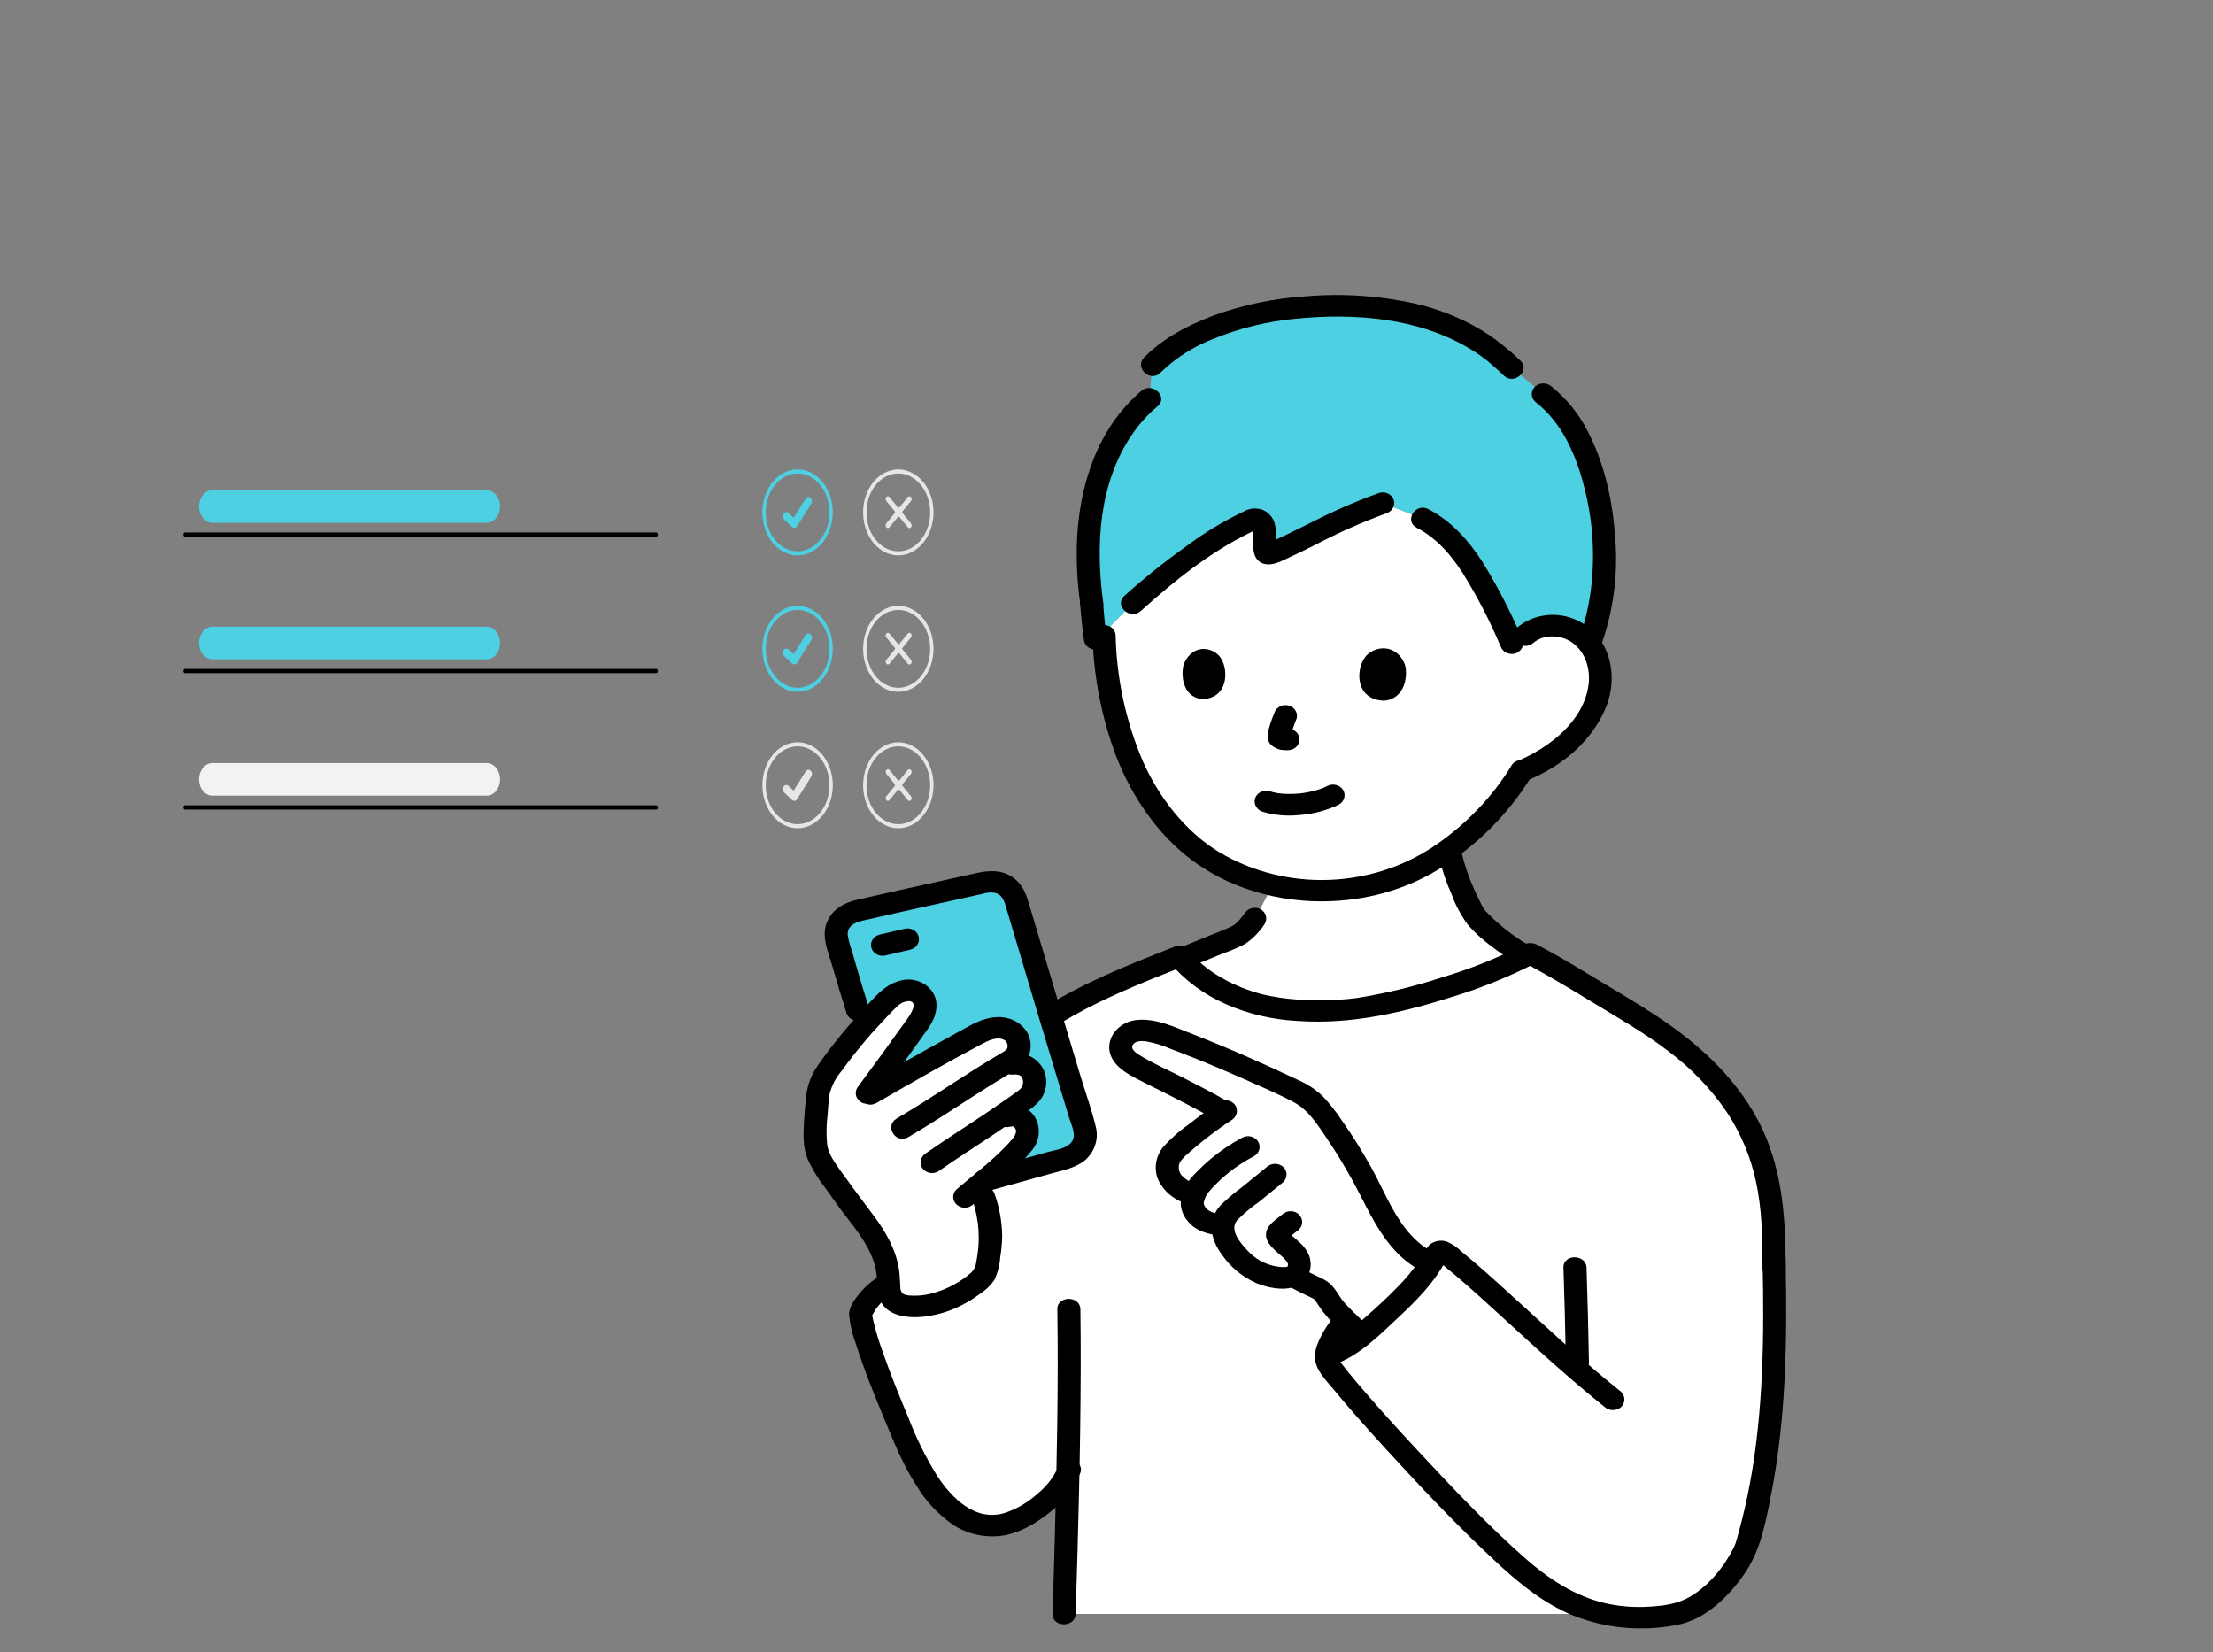 <svg width="280" height="209" viewBox="0 0 280 209" fill="none" xmlns="http://www.w3.org/2000/svg">
<rect x="0" y="0" width="280" height="209" fill="#808080" stroke="none"/>
<g clip-path="url(#clip0_121_14)">
<path d="M190.167 122.284C191.107 121.876 192.025 121.445 192.921 120.992L192.492 120.651C190.507 119.381 187.03 116.748 186.366 115.477C185.13 113.206 184.185 110.807 183.551 108.328L183.35 107.402C180.263 109.731 176.64 111.355 172.765 112.149C168.891 112.942 164.872 112.881 161.027 111.972C160.159 113.658 159.035 115.765 158.755 116.2C158.069 117.162 157.362 118.057 156.296 118.495C153.026 119.849 151.876 120.325 149.438 121.307C149.531 121.416 149.626 121.521 149.725 121.623C152.729 124.657 156.701 126.704 161.049 127.46C165.475 128.143 169.998 128.041 174.383 127.159C179.807 126.035 185.095 124.401 190.167 122.284Z" fill="white"/>
<path d="M148.4 72.094C151.743 69.516 155.519 66.971 158.47 65.727C159.017 65.5 159.694 65.841 159.886 66.619C160.274 68.192 159.489 70.402 160.775 70.001C163.006 69.306 169.758 65.39 174.955 63.648L179.989 65.589C180.78 65.998 181.528 66.476 182.223 67.016C183.316 67.916 184.287 68.939 185.113 70.06C186.741 72.203 188.783 75.719 191.259 81.377L192.972 80.371C194.698 78.795 197.668 78.791 199.638 80.096C200.593 80.79 201.353 81.693 201.851 82.724C202.349 83.755 202.57 84.885 202.495 86.014C202.315 88.28 201.42 90.445 199.923 92.235C198.001 94.6 195.434 96.438 192.49 97.556C190.686 100.54 188.383 103.234 185.668 105.538C182.63 108.303 178.956 110.382 174.927 111.615C170.295 112.963 165.348 113.056 160.662 111.882C158.138 111.267 155.731 110.29 153.526 108.988C150.987 107.402 148.788 105.386 147.043 103.044C144.855 100.261 143.179 97.157 142.085 93.858C141.044 90.869 140.358 87.783 140.037 84.654C139.824 82.933 139.733 81.473 139.694 80.393C139.694 80.393 139.689 80.263 139.68 80.045C141.059 78.635 143.306 76.341 143.306 76.341C144.699 75.071 146.477 73.576 148.4 72.094Z" fill="white"/>
<path d="M224.47 160.457C224.47 151.714 223.806 145.725 219.12 139.095C215.97 134.632 211.394 131.188 206.594 128.279C202.547 125.822 199.802 124.136 197.327 122.678C195.848 121.809 194.887 121.3 193.619 120.633C187.84 123.686 180.914 125.728 174.383 127.157C169.998 128.04 165.475 128.142 161.049 127.458C156.701 126.703 152.729 124.655 149.725 121.621C149.538 121.428 149.365 121.224 149.186 121.003C144.746 122.678 140.407 124.578 136.19 126.696C134.983 127.32 133.811 128.001 132.678 128.737L112.163 162.546C110.674 163.385 109.519 164.656 108.875 166.166C109.099 169.479 113.731 180.259 115.191 183.574C116.237 185.887 117.621 188.054 119.305 190.011C120.864 191.736 123.18 193.065 125.671 193.028C129.119 192.978 133.782 189.397 135.113 186.404C134.992 192.154 134.829 198.178 134.643 204.173H212.163C216.953 203.018 220.542 197.139 221.012 195.557C224.626 183.385 224.804 170.426 224.374 156.04" fill="white"/>
<path d="M177.375 157.085C177.09 156.77 176.823 156.442 176.572 156.108C175.149 154.215 174.175 152.061 173.092 149.972C171.592 147.078 169.871 144.289 167.942 141.625C167.28 140.624 166.464 139.718 165.522 138.937C164.577 138.31 163.567 137.775 162.506 137.34C158.022 135.203 153.039 133.075 148.872 131.509C146.831 130.742 145.201 130.106 143.576 130.446C143.124 130.551 142.713 130.777 142.396 131.097C142.079 131.416 141.868 131.816 141.79 132.245C141.773 132.625 141.858 133.003 142.038 133.343C142.218 133.684 142.486 133.977 142.819 134.196C143.474 134.704 144.19 135.138 144.953 135.489C147.806 136.93 152.076 139.028 154.868 140.682C153.018 141.963 151.235 143.323 149.519 144.761C148.648 145.489 147.817 146.264 147.709 147.352C147.541 149.038 148.524 150.184 151.029 151.257C150.815 152.094 150.721 152.59 151.2 153.331C151.799 154.26 152.798 154.845 154.735 154.975C154.684 155.886 154.955 156.787 155.506 157.54C157.222 160.033 159.325 161.631 162.476 161.649C162.853 161.666 163.227 161.585 163.556 161.415L163.866 161.594C164.709 162.033 165.582 162.493 166.101 162.724C166.532 162.889 166.934 163.117 167.291 163.398C167.606 163.715 167.872 164.071 168.081 164.456C169.164 166.156 170.828 167.481 172.252 168.934C175.926 165.786 179.243 162.731 181.061 159.833C179.635 159.176 178.377 158.239 177.375 157.085Z" fill="white"/>
<path d="M118.62 164.849C117.379 165.234 116.06 165.353 114.762 165.196C114.158 165.148 113.584 164.926 113.121 164.559C112.415 163.907 112.458 162.855 112.42 161.927C112.232 157.225 109.118 154.577 106.383 150.621C105.836 149.618 103.712 147.42 103.217 145.078C103.101 143.34 103.147 141.597 103.356 139.867C103.382 138.925 103.536 137.989 103.814 137.083C104.094 136.497 104.42 135.932 104.791 135.392C107.067 132.156 109.655 129.121 112.521 126.324C113.203 125.677 114.127 125.302 115.098 125.279C115.617 125.309 116.104 125.52 116.464 125.869C116.824 126.219 117.031 126.682 117.044 127.167C116.988 127.915 116.725 128.637 116.28 129.262C113.923 132.522 111.478 135.971 109.289 138.866C113.311 136.513 118.578 133.615 122.867 131.24C124.24 130.481 125.384 129.847 126.957 130.088C127.376 130.159 127.768 130.332 128.092 130.59C128.417 130.847 128.663 131.18 128.807 131.555C129.536 133.912 127.097 134.327 126.936 134.786C129.139 134.242 130.367 134.753 130.827 136.215C130.961 136.707 130.943 137.224 130.774 137.706C130.606 138.188 130.293 138.616 129.874 138.938L126.557 141.385L127.323 141.234C128.454 141.012 129.182 141.131 129.733 142.096C129.95 142.522 130.031 142.998 129.968 143.466C129.905 143.934 129.699 144.375 129.376 144.738C128.012 146.466 125.874 148.249 123.874 149.908C125.546 154.047 125.648 156.384 124.876 160.242C124.818 160.704 124.641 161.147 124.36 161.532C122.773 163.068 120.8 164.208 118.62 164.849Z" fill="white"/>
<path d="M202.622 65.296C201.789 59.242 199.56 53.138 195.266 49.855L191.321 46.568C189.923 45.261 184.882 39.897 173.548 38.917C160.113 37.755 150.091 41.752 145.793 46.186L145.446 50.416C139.654 55.293 136.427 64.135 138.126 76.336C138.18 77.112 138.248 77.877 138.324 78.627C138.412 79.476 138.516 80.306 138.632 81.111C138.733 81.006 143.308 76.334 143.308 76.334C147.122 72.876 153.825 67.686 158.472 65.727C159.019 65.5 159.696 65.841 159.888 66.619C160.276 68.192 159.491 70.402 160.777 70.001C163.008 69.306 169.76 65.39 174.957 63.648L179.991 65.589C180.782 65.998 181.53 66.476 182.225 67.016C183.318 67.916 184.288 68.939 185.115 70.06C186.743 72.203 188.785 75.719 191.261 81.377L192.974 80.371C194.7 78.795 197.67 78.791 199.639 80.096C200.198 80.469 200.687 80.927 201.086 81.449C202.268 78.749 203.008 73.547 203.015 71.172C203.02 69.208 202.889 67.245 202.622 65.296Z" fill="#4DD0E1"/>
<path d="M137.937 145.145C136.71 141.212 130.861 121.717 128.502 113.727C128.281 112.977 127.758 112.337 127.042 111.94C126.327 111.544 125.475 111.422 124.665 111.601C120.032 112.617 113.063 114.161 108.252 115.269C107.838 115.364 107.449 115.535 107.106 115.772C106.764 116.009 106.475 116.306 106.257 116.648C106.038 116.99 105.895 117.369 105.834 117.763C105.774 118.157 105.798 118.558 105.904 118.944C106.665 121.688 107.574 124.822 108.518 127.775L109.126 129.905C110.147 128.75 111.244 127.593 112.524 126.325C113.206 125.678 114.13 125.304 115.101 125.281C115.62 125.311 116.107 125.521 116.467 125.871C116.827 126.22 117.034 126.683 117.047 127.169C116.991 127.917 116.728 128.639 116.283 129.264C114.53 131.688 112.729 134.216 111.021 136.545L111.346 137.681C115.004 135.584 119.277 133.231 122.871 131.241C124.243 130.481 125.387 129.847 126.961 130.089C127.38 130.16 127.771 130.333 128.096 130.59C128.421 130.848 128.667 131.18 128.81 131.555C129.54 133.913 127.1 134.328 126.94 134.786C129.142 134.242 130.371 134.754 130.83 136.216C130.965 136.707 130.947 137.224 130.778 137.707C130.609 138.189 130.297 138.616 129.878 138.939L126.561 141.386L127.326 141.235C128.457 141.013 129.186 141.131 129.736 142.097C129.953 142.523 130.035 142.998 129.972 143.466C129.909 143.935 129.703 144.376 129.379 144.738C127.913 146.439 126.273 148.002 124.482 149.404C127.473 148.609 134.999 146.662 137.407 146.038C137.505 146.013 137.597 145.969 137.677 145.91C137.757 145.852 137.823 145.778 137.872 145.695C137.922 145.612 137.953 145.521 137.964 145.426C137.975 145.332 137.966 145.236 137.937 145.145Z" fill="#4DD0E1"/>
<path d="M194.003 81.336C195.345 80.171 197.566 80.3 198.963 81.317C200.639 82.536 201.244 84.709 200.994 86.611C200.386 91.213 196.059 94.626 191.786 96.366C191.454 96.55 191.213 96.85 191.115 97.199C191.017 97.548 191.07 97.919 191.263 98.232C191.465 98.538 191.785 98.759 192.156 98.85C192.528 98.941 192.923 98.895 193.259 98.721C197.693 96.915 201.475 93.71 203.213 89.425C204.86 85.365 203.667 80.007 199 78.252C197.826 77.805 196.541 77.676 195.292 77.88C194.043 78.085 192.882 78.614 191.94 79.407C190.562 80.605 192.628 82.532 194.003 81.336Z" fill="black"/>
<path d="M138.235 80.386C138.367 85.646 139.393 90.853 141.275 95.812C143.23 100.755 146.45 105.606 150.924 108.9C159.663 115.334 172.52 115.697 181.82 110.098C186.753 107.081 190.848 103.011 193.766 98.224C194.7 96.698 192.179 95.322 191.246 96.847C188.88 100.72 185.686 104.095 181.862 106.762C177.619 109.739 172.455 111.344 167.15 111.334C162.602 111.321 158.151 110.108 154.307 107.835C149.894 105.17 146.576 100.768 144.586 96.279C142.439 91.215 141.277 85.832 141.155 80.386C141.088 78.636 138.169 78.628 138.237 80.386H138.235Z" fill="black"/>
<path d="M202.759 81.138C204.169 76.961 204.718 72.572 204.377 68.204C204.064 63.538 203.091 58.811 200.893 54.583C199.809 52.403 198.242 50.463 196.296 48.89C196.017 48.644 195.648 48.506 195.264 48.506C194.88 48.506 194.511 48.644 194.233 48.89C193.962 49.148 193.81 49.494 193.81 49.855C193.81 50.215 193.962 50.562 194.233 50.819C197.581 53.416 199.307 57.342 200.33 61.199C201.419 65.177 201.786 69.298 201.417 73.39C201.21 75.775 200.716 78.131 199.945 80.413C199.351 82.082 202.168 82.799 202.759 81.138Z" fill="black"/>
<path d="M136.665 76.336C136.771 77.83 136.925 79.32 137.128 80.807C137.141 81.166 137.292 81.509 137.553 81.772C137.827 82.028 138.198 82.172 138.585 82.172C138.972 82.172 139.343 82.028 139.617 81.772C139.755 81.648 139.864 81.497 139.937 81.331C140.01 81.165 140.046 80.986 140.042 80.807C139.836 79.322 139.682 77.831 139.579 76.336C139.571 75.976 139.419 75.631 139.154 75.37C138.95 75.179 138.69 75.048 138.406 74.996C138.123 74.943 137.829 74.97 137.562 75.073C137.295 75.177 137.067 75.352 136.906 75.577C136.746 75.802 136.661 76.066 136.662 76.336H136.665Z" fill="black"/>
<path d="M144.413 49.452C138.728 54.281 136.527 61.627 136.257 68.598C136.172 71.2 136.314 73.804 136.683 76.385C136.695 76.743 136.852 77.084 137.123 77.337C137.394 77.59 137.759 77.737 138.142 77.748C138.528 77.746 138.898 77.602 139.171 77.347C139.444 77.091 139.598 76.746 139.601 76.385C138.618 69.198 138.948 61.255 143.234 54.966C144.136 53.639 145.227 52.433 146.476 51.381C147.868 50.197 145.8 48.273 144.412 49.452L144.413 49.452Z" fill="black"/>
<path d="M192.351 45.604C191.097 44.393 189.734 43.285 188.278 42.292C185.526 40.506 182.45 39.203 179.2 38.445C174.665 37.419 169.98 37.092 165.332 37.476C161.259 37.723 157.253 38.557 153.454 39.95C150.25 41.168 147.119 42.814 144.761 45.222C143.495 46.514 145.551 48.448 146.824 47.15C148.711 45.309 150.985 43.853 153.504 42.873C156.824 41.514 160.352 40.653 163.96 40.321C171.437 39.568 179.572 40.231 186.012 44.145C186.975 44.711 187.878 45.361 188.708 46.087C189.255 46.55 189.766 47.044 190.289 47.532C191.616 48.777 193.679 46.85 192.352 45.604H192.351Z" fill="black"/>
<path d="M144.338 77.299C148.45 73.581 153.031 69.898 158.119 67.402C158.379 67.296 158.632 67.177 158.879 67.046C159.167 66.866 159.011 67.058 158.854 67.003C158.849 67.003 158.368 67.019 158.477 66.927C158.485 67.1 158.506 67.273 158.538 67.444C158.556 67.784 158.547 68.125 158.538 68.466C158.516 69.651 158.646 71.181 160.223 71.384C161.206 71.511 162.229 70.93 163.087 70.538C164.211 70.026 165.312 69.469 166.417 68.924C169.291 67.414 172.272 66.091 175.34 64.965C175.708 64.861 176.019 64.629 176.208 64.317C176.398 64.005 176.452 63.636 176.359 63.288C176.253 62.941 176.006 62.647 175.67 62.469C175.335 62.291 174.937 62.243 174.564 62.336C171.663 63.376 168.84 64.598 166.115 65.993C164.91 66.583 163.713 67.186 162.502 67.766C162.035 67.99 161.566 68.212 161.09 68.418L160.846 68.521C160.846 68.521 160.467 68.67 160.688 68.587C160.897 68.508 160.572 68.622 160.563 68.63C160.301 68.84 160.554 68.55 160.519 68.687L161.393 69.156C161.46 69.313 161.479 69.339 161.45 69.234L161.437 69.177C161.464 69.325 161.469 69.309 161.452 69.129C161.452 68.845 161.452 68.568 161.459 68.287C161.498 67.607 161.441 66.925 161.29 66.259C161.195 65.882 161.012 65.53 160.754 65.228C160.496 64.926 160.169 64.681 159.797 64.513C159.411 64.364 158.992 64.302 158.576 64.334C158.16 64.365 157.758 64.489 157.403 64.694C154.784 65.935 152.311 67.431 150.027 69.156C147.317 71.088 144.728 73.164 142.271 75.373C140.919 76.594 142.983 78.522 144.334 77.301L144.338 77.299Z" fill="black"/>
<path d="M179.253 66.766C181.813 68.109 183.596 70.203 185.089 72.526C186.923 75.481 188.515 78.561 189.852 81.74C189.965 82.082 190.214 82.371 190.547 82.548C190.881 82.725 191.274 82.776 191.647 82.692C192.018 82.594 192.334 82.363 192.524 82.049C192.715 81.735 192.766 81.363 192.665 81.015C191.232 77.563 189.513 74.221 187.524 71.019C185.793 68.353 183.668 65.953 180.725 64.41C179.084 63.551 177.612 65.906 179.252 66.765L179.253 66.766Z" fill="black"/>
<path d="M182.144 108.686C182.505 110.209 183.014 111.697 183.664 113.133C184.151 114.501 184.843 115.797 185.72 116.984C187.348 118.89 189.624 120.449 191.758 121.824C192.093 122.003 192.49 122.052 192.863 121.961C193.237 121.869 193.557 121.645 193.754 121.335C193.942 121.021 193.992 120.651 193.895 120.304C193.797 119.956 193.559 119.657 193.231 119.47C191.234 118.272 189.427 116.819 187.863 115.152C187.718 114.981 188.026 115.397 187.835 115.11C187.789 115.04 187.739 114.973 187.695 114.903C187.527 114.63 187.391 114.335 187.248 114.051C186.928 113.412 186.626 112.766 186.348 112.11C185.758 110.769 185.293 109.382 184.96 107.966C184.857 107.617 184.61 107.321 184.273 107.143C183.937 106.964 183.538 106.918 183.165 107.014C182.792 107.11 182.475 107.341 182.284 107.655C182.093 107.97 182.043 108.342 182.146 108.691L182.144 108.686Z" fill="black"/>
<path d="M150.222 122.461C151.735 121.852 153.245 121.236 154.751 120.613C155.736 120.279 156.687 119.865 157.595 119.377C158.568 118.703 159.39 117.856 160.015 116.886C160.208 116.573 160.261 116.202 160.163 115.853C160.065 115.503 159.824 115.204 159.491 115.02C159.155 114.846 158.76 114.799 158.389 114.891C158.017 114.982 157.697 115.203 157.496 115.509C157.269 115.849 157.015 116.172 156.735 116.475C156.573 116.642 156.402 116.801 156.223 116.951C156.04 117.104 156.243 116.951 156.123 117.021C156.023 117.081 155.923 117.142 155.819 117.195C154.935 117.643 153.961 117.976 153.04 118.356C151.613 118.945 150.183 119.528 148.75 120.106C148.416 120.289 148.174 120.588 148.076 120.938C147.978 121.287 148.032 121.659 148.226 121.971C148.43 122.275 148.75 122.495 149.121 122.586C149.492 122.677 149.886 122.632 150.223 122.46L150.222 122.461Z" fill="black"/>
<path d="M133.779 165.635C133.927 175.417 133.709 185.202 133.449 194.98C133.368 198.045 133.28 201.109 133.184 204.174C133.129 205.93 136.047 205.928 136.102 204.174C136.423 193.797 136.71 183.416 136.737 173.034C136.744 170.567 136.731 168.101 136.697 165.635C136.67 163.882 133.752 163.874 133.779 165.635Z" fill="black"/>
<path d="M169.053 166.318C168.29 167.116 167.658 168.014 167.174 168.984C166.598 170.102 166.136 171.265 166.498 172.516C166.846 173.714 167.899 174.764 168.698 175.731C170.716 178.177 172.831 180.552 174.977 182.902C179.665 188.041 184.465 193.136 189.606 197.885C192.391 200.457 195.422 202.898 199.043 204.376C203.143 206.006 207.678 206.431 212.043 205.594C215.771 204.934 218.687 202 220.675 199.157C222.754 196.183 223.386 192.654 224.065 189.21C225.962 179.583 226.137 169.75 225.935 159.99C225.908 158.674 225.874 157.358 225.834 156.041C225.782 154.289 222.864 154.282 222.916 156.041C223.194 165.428 223.3 174.888 221.978 184.216C221.667 186.404 221.265 188.579 220.772 190.741C220.529 191.803 220.263 192.861 219.973 193.913C219.852 194.361 219.734 194.815 219.587 195.257C219.548 195.375 219.322 195.877 219.48 195.552C218.271 198.039 216.343 200.516 213.847 201.99C212.311 202.899 210.591 203.137 208.793 203.25C206.886 203.387 204.967 203.244 203.107 202.825C199.231 201.916 195.934 199.732 193.056 197.207C188.259 192.996 183.88 188.335 179.56 183.703C177.333 181.317 175.135 178.904 173 176.444C172.543 175.918 172.09 175.389 171.641 174.858C171.177 174.308 171.094 174.213 170.664 173.679C170.357 173.298 170.053 172.915 169.757 172.527C169.51 172.261 169.361 171.928 169.33 171.577C169.299 171.226 169.389 170.875 169.586 170.575C169.962 169.728 170.478 168.942 171.116 168.246C172.384 166.955 170.326 165.021 169.053 166.318H169.053Z" fill="black"/>
<path d="M133.668 129.759C138.702 126.599 144.359 124.376 149.925 122.177L147.93 121.688C149.846 123.978 152.313 125.813 155.13 127.046C157.987 128.294 161.077 129.012 164.227 129.162C171.03 129.638 177.629 128.061 184.023 126.027C187.599 124.919 191.058 123.508 194.358 121.81H192.885C195.803 123.344 198.603 125.045 201.408 126.749C204.652 128.72 207.985 130.609 210.985 132.902C213.949 135.099 216.495 137.748 218.515 140.737C220.254 143.387 221.484 146.301 222.15 149.347C222.951 152.993 223.013 156.749 223.016 160.458C223.016 162.212 225.934 162.215 225.934 160.458C225.929 154.493 225.599 148.483 223.028 142.938C220.232 136.901 215.26 132.251 209.572 128.513C206.757 126.663 203.824 124.96 200.934 123.214C199.751 122.5 198.568 121.784 197.368 121.095C196.707 120.716 196.038 120.346 195.362 119.986C195.03 119.809 194.701 119.611 194.358 119.455C194.066 119.33 193.743 119.28 193.423 119.312C193.104 119.343 192.799 119.455 192.541 119.634C189.327 121.262 185.955 122.603 182.471 123.64C178.964 124.794 175.358 125.668 171.692 126.254C169.592 126.526 167.469 126.609 165.352 126.5C163.39 126.459 161.44 126.206 159.541 125.745C156.184 124.845 152.583 122.965 150.451 120.314C150.245 120.014 149.925 119.797 149.555 119.706C149.186 119.616 148.793 119.658 148.455 119.825C142.889 122.023 137.232 124.246 132.198 127.407C130.647 128.38 132.106 130.744 133.671 129.762L133.668 129.759Z" fill="black"/>
<path d="M197.817 160.374C197.952 164.379 198.054 168.384 198.121 172.39C198.151 174.143 201.069 174.151 201.039 172.39C200.971 168.384 200.87 164.379 200.735 160.374C200.674 158.624 197.756 158.616 197.817 160.374Z" fill="black"/>
<path d="M111.427 161.37C110.447 161.935 109.579 162.655 108.864 163.498C108.225 164.261 107.391 165.329 107.431 166.334C107.556 167.583 107.843 168.813 108.286 169.997C109.282 173.159 110.535 176.255 111.812 179.326C113.027 182.25 114.192 185.228 115.942 187.916C117.075 189.833 118.624 191.507 120.488 192.833C121.419 193.461 122.474 193.91 123.592 194.154C124.71 194.397 125.869 194.43 127.001 194.25C129.196 193.859 131.216 192.623 132.88 191.279C134.592 189.978 135.905 188.276 136.686 186.347C137.288 184.681 134.471 183.965 133.872 185.622C133.297 186.9 132.415 188.038 131.295 188.948C130.109 190.04 128.683 190.879 127.116 191.405C123.384 192.53 120.437 189.52 118.596 186.746C117.129 184.374 115.898 181.881 114.916 179.299C113.752 176.523 112.623 173.731 111.638 170.895C111.169 169.61 110.778 168.301 110.467 166.975C110.435 166.831 110.406 166.687 110.38 166.543C110.37 166.493 110.363 166.442 110.354 166.392C110.318 166.204 110.427 166.636 110.364 166.469C110.273 166.226 110.456 166.27 110.317 166.457C110.467 166.255 110.56 165.999 110.698 165.785C111.248 164.946 112.002 164.24 112.9 163.725C114.486 162.795 113.021 160.434 111.427 161.371V161.37Z" fill="black"/>
<path d="M163.13 162.773C163.91 163.179 164.685 163.596 165.491 163.958C165.702 164.053 165.906 164.156 166.11 164.265C166.419 164.429 166.008 164.129 166.26 164.364C166.326 164.425 166.389 164.487 166.448 164.553C166.278 164.364 166.53 164.684 166.541 164.7C166.591 164.773 166.637 164.848 166.685 164.922C166.815 165.13 166.945 165.336 167.088 165.537C168.196 167.098 169.677 168.359 171.039 169.716C171.314 169.969 171.685 170.11 172.071 170.11C172.457 170.11 172.827 169.969 173.102 169.716C173.369 169.457 173.518 169.111 173.518 168.752C173.518 168.392 173.369 168.047 173.102 167.788C172.422 167.109 171.704 166.461 171.028 165.782C170.704 165.458 170.397 165.124 170.091 164.786L170.003 164.683C170.071 164.769 170.075 164.774 170.014 164.698C169.943 164.611 169.874 164.522 169.806 164.432C169.656 164.235 169.513 164.034 169.38 163.826C169.118 163.384 168.813 162.966 168.468 162.576C168.077 162.191 167.61 161.881 167.093 161.661C166.248 161.272 165.428 160.847 164.605 160.418C164.271 160.236 163.873 160.185 163.499 160.277C163.124 160.368 162.804 160.595 162.609 160.908C162.414 161.22 162.359 161.592 162.458 161.942C162.556 162.292 162.799 162.591 163.133 162.773H163.13Z" fill="black"/>
<path d="M155.116 139.22C153.344 138.204 151.525 137.262 149.7 136.334C147.965 135.451 146.133 134.659 144.472 133.659C144.012 133.382 142.98 132.818 143.317 132.203C143.617 131.659 144.421 131.672 144.982 131.737C146.05 131.926 147.088 132.239 148.072 132.67C149.082 133.049 150.087 133.437 151.087 133.835C153.203 134.684 155.301 135.572 157.38 136.498C159.486 137.435 161.648 138.348 163.676 139.426C165.572 140.433 166.693 142.276 167.831 143.951C169.076 145.784 170.224 147.671 171.274 149.611C173.549 153.809 175.398 158.683 180.188 160.95C181.859 161.741 183.338 159.389 181.661 158.595C177.232 156.499 175.667 151.622 173.54 147.771C172.368 145.647 171.075 143.583 169.667 141.589C169.008 140.603 168.269 139.665 167.457 138.785C166.595 137.929 165.573 137.23 164.441 136.72C159.918 134.575 155.335 132.547 150.65 130.726C148.459 129.874 146.072 128.726 143.632 129.063C141.191 129.399 139.524 131.876 140.765 134.005C141.404 135.1 142.634 135.851 143.767 136.442C144.807 136.983 145.865 137.497 146.913 138.026C149.18 139.168 151.446 140.317 153.642 141.577C155.247 142.497 156.715 140.14 155.115 139.222L155.116 139.22Z" fill="black"/>
<path d="M154.324 139.366C152.967 140.306 151.634 141.281 150.339 142.296C149.124 143.145 148.026 144.132 147.069 145.233C146.666 145.769 146.399 146.384 146.287 147.031C146.175 147.678 146.221 148.34 146.423 148.967C146.918 150.223 147.893 151.264 149.159 151.889C150.769 152.802 152.237 150.444 150.632 149.535C150.216 149.319 149.841 149.041 149.521 148.712C149.349 148.542 149.527 148.741 149.454 148.63C149.397 148.542 149.342 148.452 149.285 148.363C149.217 148.26 149.228 148.229 149.275 148.357C149.233 148.243 149.204 148.125 149.168 148.008C149.131 147.891 149.149 147.869 149.161 148.005C149.152 147.899 149.147 147.793 149.148 147.686C149.144 147.575 149.15 147.464 149.166 147.353C149.135 147.52 149.211 147.246 149.226 147.198C149.26 147.087 149.19 147.219 149.291 147.048C149.352 146.941 149.421 146.836 149.495 146.733C149.616 146.587 149.747 146.446 149.885 146.314C151.721 144.638 153.697 143.103 155.795 141.723C156.12 141.533 156.356 141.234 156.453 140.887C156.55 140.54 156.502 140.172 156.318 139.857C156.121 139.547 155.801 139.322 155.427 139.23C155.054 139.138 154.657 139.188 154.322 139.368L154.324 139.366Z" fill="black"/>
<path d="M157.177 143.918C155.731 144.697 154.375 145.614 153.132 146.656C152.535 147.156 151.968 147.687 151.435 148.246C150.846 148.804 150.343 149.435 149.938 150.121C149.57 150.829 149.385 151.607 149.399 152.394C149.465 153.234 149.829 154.03 150.432 154.656C151.426 155.774 152.921 156.153 154.402 156.316C154.788 156.314 155.158 156.17 155.431 155.915C155.704 155.659 155.859 155.314 155.861 154.953C155.852 154.594 155.695 154.252 155.424 153.998C155.152 153.744 154.786 153.598 154.402 153.589C154.313 153.58 153.909 153.504 153.716 153.455C153.575 153.417 153.436 153.375 153.299 153.328C153.145 153.275 153.436 153.414 153.216 153.288C153.11 153.226 152.998 153.167 152.891 153.107C152.66 152.98 152.966 153.185 152.855 153.081C152.787 153.017 152.713 152.957 152.646 152.891C152.593 152.838 152.415 152.578 152.586 152.831C152.468 152.687 152.377 152.526 152.318 152.354C152.27 152.202 152.322 152.52 152.313 152.264C152.3 151.913 152.245 152.455 152.327 152.08C152.4 151.64 152.585 151.223 152.869 150.865C154.455 148.996 156.419 147.437 158.649 146.277C158.984 146.094 159.226 145.795 159.325 145.445C159.423 145.095 159.368 144.723 159.173 144.411C158.978 144.099 158.657 143.872 158.283 143.78C157.909 143.688 157.511 143.739 157.176 143.922L157.177 143.918Z" fill="black"/>
<path d="M160.293 147.619L157.218 150.125C156.24 150.84 155.316 151.618 154.454 152.455C152.691 154.37 153.142 156.772 154.595 158.715C155.653 160.261 157.146 161.505 158.911 162.308C160.81 163.085 163.714 163.607 165.178 161.854C165.558 161.359 165.783 160.776 165.827 160.169C165.872 159.562 165.734 158.955 165.431 158.417C165.144 157.907 164.763 157.449 164.306 157.063C164.068 156.845 163.82 156.64 163.58 156.421C163.5 156.348 163.42 156.274 163.344 156.198C163.267 156.121 163.184 156.036 163.108 155.952C162.999 155.814 162.999 155.84 163.108 156.032L162.91 156.72C163.095 156.521 163.308 156.344 163.542 156.196L164.329 155.553C164.464 155.426 164.572 155.276 164.645 155.11C164.718 154.945 164.756 154.768 164.756 154.588C164.756 154.409 164.718 154.232 164.645 154.067C164.572 153.901 164.464 153.751 164.329 153.624C164.193 153.498 164.033 153.397 163.856 153.328C163.679 153.26 163.489 153.225 163.297 153.225C163.106 153.225 162.916 153.26 162.739 153.328C162.562 153.397 162.401 153.497 162.265 153.624C161.398 154.334 160.147 155.036 160.177 156.244C160.203 157.324 161.312 158.162 162.081 158.845C162.417 159.144 163.251 159.864 162.879 160.232C162.739 160.373 161.803 160.269 161.467 160.214C160.031 159.951 158.737 159.227 157.811 158.168C156.946 157.259 155.513 155.598 156.518 154.386C157.358 153.53 158.284 152.75 159.281 152.056L162.356 149.55C162.626 149.292 162.778 148.946 162.778 148.585C162.778 148.225 162.626 147.878 162.356 147.621C162.079 147.372 161.709 147.233 161.324 147.233C160.94 147.233 160.57 147.372 160.293 147.621L160.293 147.619Z" fill="black"/>
<path d="M205.106 176.074C199.703 171.766 194.735 167.021 189.63 162.414C188.555 161.444 187.473 160.482 186.368 159.542C185.898 159.142 185.423 158.748 184.944 158.359C184.417 157.835 183.792 157.405 183.099 157.089C182.72 156.955 182.308 156.923 181.91 156.995C181.512 157.067 181.143 157.242 180.845 157.499C180.38 158.064 179.99 158.68 179.684 159.334C178.855 160.572 177.902 161.734 176.837 162.803C175.463 164.224 173.989 165.564 172.492 166.873C171.048 168.137 169.704 169.435 167.808 170.082C167.44 170.186 167.129 170.418 166.939 170.731C166.75 171.043 166.696 171.411 166.788 171.759C166.894 172.106 167.141 172.401 167.477 172.579C167.813 172.757 168.21 172.805 168.583 172.712C171.951 171.562 174.451 168.98 176.935 166.658C179.15 164.585 181.42 162.321 182.817 159.669C182.889 159.562 182.948 159.446 182.991 159.325L182.169 159.662C181.941 159.534 181.894 159.518 182.028 159.614C182.107 159.778 182.507 159.988 182.664 160.114C183.166 160.515 183.662 160.924 184.151 161.34C185.192 162.221 186.213 163.125 187.226 164.036C189.588 166.16 191.911 168.323 194.265 170.456C197.122 173.042 200.017 175.59 203.042 178.003C203.32 178.25 203.69 178.388 204.074 178.388C204.458 178.388 204.827 178.25 205.106 178.003C205.376 177.745 205.528 177.399 205.528 177.039C205.528 176.678 205.376 176.332 205.106 176.074V176.074Z" fill="black"/>
<path d="M109.92 127.412C109.404 125.793 108.909 124.167 108.434 122.535C108.214 121.782 107.996 121.028 107.781 120.272C107.537 119.621 107.361 118.949 107.257 118.266C107.193 117.203 108.086 116.712 109.05 116.49C110.485 116.161 111.921 115.835 113.357 115.512C116.337 114.842 119.318 114.179 122.3 113.524L124.246 113.095C124.778 112.907 125.356 112.86 125.915 112.959C126.902 113.243 127.091 114.088 127.334 114.912C129.946 123.744 132.59 132.569 135.266 141.387C135.514 142.207 136.101 143.31 135.763 144.154C135.298 145.317 133.523 145.465 132.423 145.777C129.648 146.564 126.869 147.336 124.086 148.094C122.288 148.587 123.053 151.219 124.862 150.724C127.571 149.982 130.277 149.23 132.981 148.469C134.452 148.052 136.088 147.767 137.268 146.79C137.873 146.265 138.32 145.601 138.563 144.864C138.807 144.127 138.84 143.343 138.657 142.591C138.162 140.478 137.392 138.39 136.765 136.309C135.985 133.719 135.206 131.129 134.429 128.538C133.002 123.778 131.581 119.017 130.167 114.255C129.765 112.896 129.266 111.682 127.944 110.869C126.533 109.999 125.032 110.124 123.47 110.467C120.243 111.177 117.018 111.893 113.793 112.615C112.022 113.012 110.251 113.413 108.482 113.818C106.666 114.234 105.152 115.143 104.551 116.886C103.943 118.64 104.834 120.56 105.323 122.251C105.89 124.221 106.484 126.185 107.103 128.144C107.638 129.823 110.454 129.11 109.917 127.419L109.92 127.412Z" fill="black"/>
<path d="M112.053 120.87C113.102 120.618 114.153 120.374 115.204 120.131C115.577 120.035 115.894 119.804 116.085 119.49C116.276 119.175 116.326 118.802 116.223 118.454C116.12 118.105 115.873 117.809 115.536 117.63C115.2 117.451 114.801 117.405 114.428 117.501C113.377 117.746 112.326 117.991 111.277 118.24C110.904 118.336 110.587 118.567 110.396 118.881C110.205 119.196 110.155 119.568 110.258 119.917C110.361 120.266 110.608 120.562 110.944 120.741C111.281 120.919 111.68 120.966 112.053 120.87Z" fill="black"/>
<path d="M110.888 139.54C115.306 136.988 119.753 134.438 124.277 132.052C125.018 131.662 126.052 131.143 126.915 131.492C127.066 131.547 127.197 131.64 127.296 131.76C127.394 131.88 127.455 132.023 127.473 132.174C127.487 132.259 127.464 132.558 127.468 132.544C127.44 132.652 127.342 132.771 127.394 132.715C127.349 132.763 126.975 133.072 127.154 132.942C127.051 133.015 126.939 133.078 126.83 133.144C126.223 133.512 125.604 133.867 124.997 134.238C123.824 134.955 122.666 135.692 121.512 136.434C118.844 138.152 116.196 139.896 113.45 141.503C111.862 142.433 113.325 144.793 114.922 143.858C117.709 142.226 120.393 140.454 123.103 138.712C124.459 137.84 125.821 136.977 127.207 136.147C128.161 135.575 129.245 135.064 129.869 134.141C130.214 133.592 130.4 132.968 130.407 132.331C130.414 131.694 130.243 131.067 129.91 130.511C129.525 129.923 128.979 129.442 128.327 129.118C127.676 128.795 126.944 128.641 126.207 128.672C124.659 128.704 123.324 129.403 122.027 130.121C120.752 130.827 119.476 131.533 118.201 132.239C115.261 133.868 112.323 135.504 109.415 137.181C107.821 138.102 109.284 140.462 110.888 139.536V139.54Z" fill="black"/>
<path d="M128.054 135.957C128.377 135.9 128.711 135.922 129.023 136.02C128.744 135.923 129.362 136.26 129.115 136.074C129.314 136.225 129.1 135.989 129.251 136.217C129.406 136.459 129.474 136.741 129.445 137.021C129.416 137.302 129.292 137.567 129.091 137.777C129.22 137.633 128.964 137.879 128.934 137.904C128.768 138.045 128.582 138.169 128.404 138.297C128.091 138.524 127.776 138.748 127.458 138.969C126.714 139.492 125.964 140.009 125.209 140.519C122.551 142.319 119.819 144.029 117.19 145.867C116.865 146.056 116.63 146.355 116.532 146.702C116.435 147.049 116.483 147.417 116.667 147.732C116.864 148.042 117.184 148.267 117.558 148.359C117.931 148.451 118.328 148.401 118.663 148.221C121.039 146.561 123.503 145.011 125.912 143.392C127.347 142.426 128.769 141.45 130.171 140.437C130.819 140.029 131.372 139.501 131.796 138.888C132.328 138.034 132.504 137.027 132.289 136.059C132.091 135.177 131.546 134.397 130.762 133.872C129.978 133.348 129.011 133.118 128.054 133.227C127.67 133.236 127.304 133.382 127.033 133.636C126.761 133.89 126.604 134.232 126.595 134.591C126.598 134.951 126.753 135.297 127.026 135.552C127.299 135.807 127.668 135.951 128.054 135.954L128.054 135.957Z" fill="black"/>
<path d="M127.711 142.55C127.737 142.545 128.198 142.493 127.902 142.515C128.032 142.506 128.157 142.507 128.288 142.506C128.102 142.506 128.136 142.465 128.304 142.52C128.407 142.551 128.378 142.537 128.216 142.48C128.332 142.548 128.347 142.552 128.261 142.491C128.186 142.345 128.344 142.572 128.382 142.615C128.209 142.424 128.461 142.76 128.474 142.786C128.519 142.889 128.551 142.998 128.57 143.109C128.554 142.93 128.537 143.321 128.56 143.166C128.579 143.035 128.514 143.36 128.505 143.393C128.477 143.482 128.338 143.744 128.46 143.529C128.369 143.693 128.268 143.852 128.156 144.004C127.842 144.394 127.507 144.768 127.15 145.124C125.265 147.056 123.083 148.709 121.021 150.467C120.751 150.724 120.601 151.069 120.602 151.429C120.604 151.789 120.757 152.133 121.03 152.388C121.302 152.642 121.67 152.786 122.055 152.787C122.44 152.789 122.81 152.648 123.085 152.396C125.614 150.239 128.351 148.231 130.44 145.673C130.949 145.116 131.279 144.436 131.392 143.711C131.506 142.986 131.397 142.246 131.08 141.577C130.723 140.826 130.061 140.239 129.24 139.945C128.489 139.74 127.692 139.732 126.937 139.923C126.566 140.022 126.252 140.253 126.061 140.567C125.871 140.88 125.819 141.251 125.918 141.6C126.027 141.945 126.275 142.236 126.61 142.414C126.944 142.592 127.34 142.641 127.712 142.553L127.711 142.55Z" fill="black"/>
<path d="M110.991 138.973C113.19 136.031 115.347 133.061 117.463 130.063C118.374 128.771 118.93 126.995 118.037 125.57C117.599 124.883 116.914 124.363 116.105 124.103C115.295 123.843 114.413 123.86 113.616 124.149C111.908 124.667 110.819 126.004 109.672 127.215C108.557 128.389 107.49 129.601 106.47 130.851C105.445 132.101 104.449 133.385 103.532 134.707C102.705 135.855 102.187 137.174 102.022 138.549C101.883 139.686 101.787 140.843 101.725 141.987C101.641 143.521 101.574 145.149 102.18 146.598C102.792 147.941 103.568 149.212 104.494 150.387C105.277 151.45 106.002 152.543 106.812 153.592C108.543 155.833 110.413 158.109 110.869 160.918C111.098 162.328 110.787 163.866 111.72 165.104C112.717 166.424 114.647 166.709 116.265 166.626C118.151 166.497 119.986 165.989 121.642 165.135C122.442 164.733 123.203 164.266 123.916 163.739C124.671 163.259 125.317 162.644 125.815 161.928C126.237 161.029 126.487 160.067 126.551 159.087C126.695 158.209 126.778 157.323 126.798 156.436C126.785 154.598 126.462 152.774 125.84 151.03C125.276 149.363 122.458 150.075 123.026 151.755C123.898 154.295 124.068 157 123.522 159.618C123.487 160.17 123.228 160.689 122.796 161.068C122.301 161.498 121.765 161.885 121.194 162.224C120.11 162.888 118.917 163.382 117.663 163.687C117.099 163.824 116.52 163.9 115.937 163.911C115.46 163.917 114.605 163.941 114.211 163.641C113.988 163.391 113.881 163.069 113.912 162.745C113.861 162.088 113.861 161.434 113.771 160.778C113.415 158.189 112.143 155.931 110.559 153.816C109.136 151.917 107.718 150.025 106.341 148.097C105.66 147.143 104.848 146.034 104.666 144.872C104.534 143.642 104.546 142.402 104.7 141.174C104.774 140.269 104.818 139.347 104.954 138.447C105.216 137.352 105.747 136.329 106.504 135.459C108.1 133.252 109.846 131.144 111.732 129.147C112.324 128.522 112.908 127.871 113.55 127.292C113.746 127.091 113.985 126.93 114.251 126.819C114.517 126.708 114.805 126.649 115.096 126.648C116.182 126.824 115.208 128.31 114.86 128.801C112.763 131.756 110.633 134.689 108.469 137.6C108.277 137.913 108.224 138.284 108.322 138.633C108.42 138.982 108.66 139.281 108.992 139.466C109.328 139.641 109.723 139.688 110.095 139.596C110.468 139.505 110.787 139.283 110.988 138.977L110.991 138.973Z" fill="black"/>
<path d="M161.234 90.203C161.022 90.69 160.84 91.187 160.687 91.692C160.429 92.513 160.106 93.556 160.842 94.252C161.005 94.398 161.189 94.522 161.389 94.62C161.591 94.724 161.806 94.802 162.03 94.853C162.334 94.901 162.642 94.92 162.95 94.91C163.337 94.906 163.707 94.764 163.984 94.512C164.189 94.321 164.328 94.078 164.385 93.813C164.441 93.548 164.412 93.273 164.302 93.024C164.191 92.774 164.003 92.561 163.763 92.411C163.522 92.261 163.24 92.182 162.95 92.183C162.786 92.191 162.621 92.19 162.457 92.179L162.845 92.228C162.761 92.215 162.68 92.193 162.601 92.164L162.95 92.302C162.834 92.253 162.725 92.192 162.624 92.12L162.919 92.332C162.915 92.329 162.911 92.326 162.908 92.322L163.136 92.598C163.131 92.591 163.126 92.583 163.122 92.575L163.27 92.901C163.263 92.884 163.259 92.866 163.256 92.847L163.308 93.21C163.302 93.135 163.305 93.061 163.318 92.987L163.265 93.35C163.347 92.896 163.471 92.451 163.635 92.017C163.76 91.651 163.888 91.279 164.048 90.926C164.099 90.751 164.113 90.568 164.088 90.387C164.063 90.207 163.999 90.033 163.901 89.876C163.804 89.721 163.676 89.586 163.523 89.478C163.37 89.369 163.196 89.29 163.011 89.245C162.825 89.199 162.632 89.189 162.442 89.213C162.253 89.237 162.07 89.296 161.904 89.387L161.609 89.6C161.431 89.766 161.301 89.974 161.234 90.201V90.203Z" fill="black"/>
<path d="M149.802 83.955C149.372 85.216 149.564 88.137 152.022 88.429C155.279 88.469 155.536 84.946 154.479 83.269C153.613 81.895 150.989 81.283 149.802 83.955Z" fill="black"/>
<path d="M177.755 84.062C178.161 85.394 177.809 88.436 175.119 88.642C171.572 88.554 171.464 84.867 172.697 83.158C173.706 81.76 176.595 81.225 177.755 84.062Z" fill="black"/>
<path d="M159.807 102.71C161.305 103.144 162.885 103.28 164.443 103.108C166.174 102.98 167.86 102.531 169.403 101.787C169.734 101.602 169.975 101.303 170.073 100.954C170.171 100.605 170.118 100.234 169.926 99.921C169.725 99.615 169.405 99.393 169.033 99.302C168.662 99.21 168.266 99.257 167.93 99.432C167.791 99.502 167.651 99.57 167.508 99.634C167.508 99.634 167.169 99.777 167.35 99.703C167.513 99.637 167.269 99.733 167.24 99.743C166.907 99.863 166.567 99.967 166.223 100.056C165.87 100.147 165.512 100.223 165.151 100.283C165.065 100.298 164.98 100.311 164.894 100.325C164.865 100.329 164.591 100.369 164.766 100.346C164.941 100.322 164.667 100.356 164.637 100.359C164.529 100.371 164.422 100.381 164.313 100.39C163.621 100.45 162.925 100.455 162.232 100.405C162.11 100.396 161.629 100.335 161.969 100.387C161.818 100.364 161.665 100.342 161.517 100.315C161.2 100.256 160.888 100.178 160.583 100.081C160.21 99.987 159.812 100.035 159.476 100.213C159.14 100.391 158.893 100.686 158.788 101.033C158.694 101.381 158.748 101.75 158.938 102.063C159.127 102.375 159.439 102.607 159.807 102.711V102.71Z" fill="black"/>
<path d="M100.918 70.258C100.037 70.258 99.176 69.94 98.444 69.342C97.711 68.745 97.14 67.896 96.803 66.902C96.466 65.909 96.378 64.816 96.55 63.761C96.722 62.706 97.146 61.738 97.769 60.977C98.391 60.217 99.185 59.699 100.049 59.489C100.913 59.28 101.808 59.387 102.622 59.799C103.436 60.21 104.131 60.907 104.62 61.801C105.11 62.695 105.371 63.746 105.371 64.822C105.37 66.263 104.9 67.645 104.065 68.664C103.23 69.683 102.098 70.257 100.918 70.258ZM100.918 59.9C100.12 59.9 99.341 60.189 98.678 60.73C98.015 61.27 97.498 62.039 97.193 62.938C96.888 63.838 96.808 64.827 96.964 65.782C97.119 66.737 97.503 67.614 98.067 68.302C98.631 68.99 99.349 69.459 100.131 69.649C100.913 69.839 101.724 69.741 102.46 69.369C103.197 68.996 103.827 68.365 104.27 67.556C104.712 66.747 104.949 65.795 104.949 64.822C104.948 63.517 104.523 62.266 103.767 61.343C103.011 60.421 101.986 59.902 100.918 59.9Z" fill="#4DD0E1"/>
<path d="M100.497 66.797C100.402 66.798 100.309 66.76 100.233 66.69L100.228 66.686L99.231 65.754C99.138 65.667 99.077 65.538 99.061 65.396C99.046 65.254 99.077 65.11 99.149 64.996C99.22 64.882 99.326 64.808 99.442 64.789C99.559 64.77 99.677 64.809 99.77 64.896L100.416 65.501L101.942 63.07C101.977 63.014 102.021 62.966 102.072 62.931C102.122 62.895 102.178 62.872 102.235 62.863C102.293 62.854 102.351 62.858 102.408 62.877C102.464 62.895 102.516 62.927 102.563 62.97L102.563 62.97L102.553 62.986L102.563 62.97C102.656 63.057 102.717 63.186 102.732 63.328C102.748 63.471 102.716 63.614 102.645 63.728L100.85 66.586C100.809 66.652 100.755 66.705 100.694 66.742C100.633 66.778 100.566 66.797 100.498 66.797L100.497 66.797Z" fill="#4DD0E1"/>
<path d="M113.66 70.258C112.779 70.258 111.918 69.94 111.186 69.342C110.453 68.745 109.883 67.896 109.546 66.902C109.209 65.909 109.12 64.816 109.292 63.761C109.464 62.706 109.888 61.738 110.511 60.977C111.134 60.217 111.927 59.699 112.791 59.489C113.655 59.28 114.55 59.387 115.364 59.799C116.178 60.21 116.873 60.907 117.363 61.801C117.852 62.695 118.113 63.746 118.113 64.822C118.112 66.263 117.642 67.645 116.807 68.664C115.973 69.684 114.841 70.257 113.66 70.258ZM113.66 59.9C112.863 59.9 112.083 60.189 111.42 60.73C110.757 61.27 110.241 62.039 109.936 62.938C109.63 63.838 109.551 64.827 109.706 65.782C109.862 66.737 110.246 67.614 110.809 68.302C111.373 68.99 112.091 69.459 112.873 69.649C113.655 69.839 114.466 69.741 115.203 69.369C115.939 68.996 116.569 68.365 117.012 67.556C117.455 66.747 117.691 65.795 117.691 64.822C117.69 63.517 117.265 62.266 116.509 61.343C115.753 60.421 114.729 59.902 113.66 59.9Z" fill="#E6E6E6"/>
<path d="M115.263 66.703C115.209 66.768 115.137 66.805 115.061 66.805C114.986 66.805 114.913 66.768 114.86 66.703L113.791 65.398C113.767 65.369 113.735 65.353 113.701 65.353C113.668 65.353 113.635 65.369 113.612 65.398L112.543 66.703C112.49 66.768 112.417 66.805 112.341 66.805C112.266 66.805 112.193 66.768 112.14 66.703C112.086 66.638 112.056 66.549 112.056 66.457C112.056 66.364 112.086 66.276 112.14 66.211L113.208 64.906C113.232 64.877 113.246 64.838 113.246 64.796C113.246 64.755 113.232 64.716 113.208 64.687L112.14 63.382C112.086 63.317 112.056 63.228 112.056 63.136C112.056 63.044 112.086 62.955 112.14 62.89C112.193 62.825 112.266 62.788 112.341 62.788C112.417 62.788 112.489 62.825 112.543 62.89L113.612 64.195C113.635 64.224 113.668 64.24 113.701 64.24C113.735 64.24 113.767 64.224 113.791 64.195L114.86 62.89C114.913 62.825 114.986 62.788 115.061 62.788C115.137 62.788 115.209 62.825 115.263 62.89C115.316 62.955 115.346 63.044 115.346 63.136C115.346 63.228 115.316 63.317 115.263 63.382L114.194 64.687C114.171 64.716 114.157 64.755 114.157 64.796C114.157 64.838 114.171 64.877 114.194 64.906L115.263 66.211C115.316 66.276 115.346 66.365 115.346 66.457C115.346 66.549 115.316 66.638 115.263 66.703Z" fill="#E6E6E6"/>
<path d="M100.918 87.519C100.037 87.519 99.176 87.201 98.444 86.603C97.711 86.006 97.14 85.157 96.803 84.163C96.466 83.17 96.378 82.077 96.55 81.022C96.722 79.967 97.146 78.999 97.769 78.238C98.391 77.478 99.185 76.96 100.049 76.75C100.913 76.54 101.808 76.648 102.622 77.06C103.436 77.471 104.131 78.168 104.62 79.062C105.11 79.956 105.371 81.007 105.371 82.083C105.37 83.524 104.9 84.906 104.065 85.925C103.23 86.945 102.098 87.518 100.918 87.519ZM100.918 77.161C100.12 77.161 99.341 77.45 98.678 77.99C98.015 78.531 97.498 79.3 97.193 80.199C96.888 81.099 96.808 82.088 96.964 83.043C97.119 83.997 97.503 84.874 98.067 85.563C98.631 86.251 99.349 86.72 100.131 86.91C100.913 87.1 101.724 87.002 102.46 86.629C103.197 86.257 103.827 85.626 104.27 84.817C104.712 84.007 104.949 83.056 104.949 82.083C104.948 80.778 104.523 79.527 103.767 78.604C103.011 77.681 101.986 77.162 100.918 77.161Z" fill="#4DD0E1"/>
<path d="M100.497 84.058C100.402 84.058 100.309 84.021 100.233 83.951L100.228 83.947L99.231 83.016C99.138 82.928 99.077 82.799 99.061 82.657C99.046 82.515 99.077 82.371 99.149 82.257C99.22 82.143 99.326 82.069 99.442 82.05C99.559 82.031 99.677 82.07 99.77 82.157L100.416 82.761L101.942 80.331C101.977 80.275 102.021 80.227 102.072 80.192C102.122 80.156 102.178 80.133 102.235 80.124C102.293 80.115 102.351 80.119 102.408 80.138C102.464 80.156 102.516 80.188 102.563 80.231L102.563 80.231L102.553 80.247L102.563 80.231C102.656 80.318 102.717 80.447 102.732 80.589C102.748 80.732 102.716 80.875 102.645 80.989L100.85 83.847C100.809 83.913 100.755 83.966 100.694 84.002C100.633 84.039 100.566 84.058 100.498 84.058L100.497 84.058Z" fill="#4DD0E1"/>
<path d="M113.66 87.519C112.779 87.519 111.918 87.201 111.186 86.603C110.453 86.006 109.883 85.157 109.546 84.163C109.209 83.17 109.12 82.077 109.292 81.022C109.464 79.967 109.888 78.999 110.511 78.238C111.134 77.478 111.927 76.96 112.791 76.75C113.655 76.54 114.55 76.648 115.364 77.06C116.178 77.471 116.873 78.168 117.363 79.062C117.852 79.956 118.113 81.007 118.113 82.083C118.112 83.524 117.642 84.906 116.807 85.925C115.973 86.945 114.841 87.518 113.66 87.519ZM113.66 77.161C112.863 77.161 112.083 77.45 111.42 77.99C110.757 78.531 110.241 79.3 109.936 80.199C109.63 81.099 109.551 82.088 109.706 83.043C109.862 83.997 110.246 84.874 110.809 85.563C111.373 86.251 112.091 86.72 112.873 86.91C113.655 87.1 114.466 87.002 115.203 86.629C115.939 86.257 116.569 85.626 117.012 84.817C117.455 84.007 117.691 83.056 117.691 82.083C117.69 80.778 117.265 79.527 116.509 78.604C115.753 77.681 114.729 77.162 113.66 77.161Z" fill="#E6E6E6"/>
<path d="M115.263 83.964C115.209 84.029 115.137 84.066 115.061 84.066C114.986 84.066 114.913 84.029 114.86 83.964L113.791 82.659C113.767 82.63 113.735 82.614 113.701 82.614C113.668 82.614 113.635 82.63 113.612 82.659L112.543 83.964C112.49 84.029 112.417 84.066 112.341 84.066C112.266 84.066 112.193 84.029 112.14 83.964C112.086 83.898 112.056 83.81 112.056 83.718C112.056 83.625 112.086 83.537 112.14 83.472L113.208 82.167C113.232 82.138 113.246 82.098 113.246 82.057C113.246 82.016 113.232 81.977 113.209 81.948L112.14 80.643C112.086 80.578 112.056 80.489 112.056 80.397C112.056 80.305 112.086 80.216 112.14 80.151C112.193 80.086 112.266 80.049 112.341 80.049C112.417 80.049 112.489 80.086 112.543 80.151L113.612 81.456C113.635 81.485 113.668 81.501 113.701 81.501C113.735 81.501 113.767 81.485 113.791 81.456L114.86 80.151C114.913 80.086 114.986 80.049 115.061 80.049C115.137 80.049 115.209 80.086 115.263 80.151C115.316 80.216 115.346 80.305 115.346 80.397C115.346 80.489 115.316 80.578 115.263 80.643L114.194 81.948C114.171 81.977 114.157 82.016 114.157 82.057C114.157 82.099 114.171 82.138 114.194 82.167L115.263 83.472C115.316 83.537 115.346 83.625 115.346 83.718C115.346 83.81 115.316 83.898 115.263 83.964Z" fill="#E6E6E6"/>
<path d="M100.918 104.78C100.037 104.78 99.176 104.462 98.444 103.864C97.711 103.267 97.14 102.418 96.803 101.424C96.466 100.431 96.378 99.338 96.55 98.283C96.722 97.228 97.146 96.26 97.769 95.499C98.391 94.739 99.185 94.221 100.049 94.011C100.913 93.801 101.808 93.909 102.622 94.321C103.436 94.732 104.131 95.429 104.62 96.323C105.11 97.217 105.371 98.268 105.371 99.344C105.37 100.785 104.9 102.167 104.065 103.186C103.23 104.205 102.098 104.779 100.918 104.78ZM100.918 94.422C100.12 94.422 99.341 94.711 98.678 95.251C98.015 95.792 97.498 96.561 97.193 97.46C96.888 98.359 96.808 99.349 96.964 100.304C97.119 101.258 97.503 102.135 98.067 102.824C98.631 103.512 99.349 103.981 100.131 104.171C100.913 104.36 101.724 104.263 102.46 103.89C103.197 103.518 103.827 102.887 104.27 102.078C104.712 101.268 104.949 100.317 104.949 99.344C104.948 98.039 104.523 96.788 103.767 95.865C103.011 94.942 101.986 94.424 100.918 94.422Z" fill="#E6E6E6"/>
<path d="M100.497 101.319C100.402 101.319 100.309 101.282 100.233 101.212L100.228 101.207L99.231 100.276C99.138 100.189 99.077 100.06 99.061 99.918C99.046 99.776 99.077 99.632 99.149 99.518C99.22 99.404 99.326 99.33 99.442 99.311C99.559 99.292 99.677 99.331 99.77 99.418L100.416 100.022L101.942 97.592C101.977 97.536 102.021 97.488 102.072 97.453C102.122 97.417 102.178 97.394 102.235 97.385C102.293 97.376 102.351 97.38 102.408 97.399C102.464 97.417 102.516 97.449 102.563 97.492L102.563 97.492L102.553 97.508L102.563 97.492C102.656 97.579 102.717 97.708 102.732 97.85C102.748 97.993 102.716 98.136 102.645 98.25L100.85 101.108C100.809 101.173 100.755 101.227 100.694 101.263C100.633 101.3 100.566 101.319 100.498 101.319L100.497 101.319Z" fill="#E6E6E6"/>
<path d="M113.66 104.78C112.779 104.78 111.918 104.462 111.186 103.864C110.453 103.267 109.883 102.418 109.546 101.424C109.209 100.431 109.12 99.338 109.292 98.283C109.464 97.228 109.888 96.26 110.511 95.499C111.134 94.739 111.927 94.221 112.791 94.011C113.655 93.801 114.55 93.909 115.364 94.321C116.178 94.732 116.873 95.429 117.363 96.323C117.852 97.217 118.113 98.268 118.113 99.344C118.112 100.785 117.642 102.167 116.807 103.186C115.973 104.205 114.841 104.779 113.66 104.78ZM113.66 94.422C112.863 94.422 112.083 94.711 111.42 95.251C110.757 95.792 110.241 96.561 109.936 97.46C109.63 98.359 109.551 99.349 109.706 100.304C109.862 101.258 110.246 102.135 110.809 102.824C111.373 103.512 112.091 103.981 112.873 104.171C113.655 104.36 114.466 104.263 115.203 103.89C115.939 103.518 116.569 102.887 117.012 102.078C117.455 101.268 117.691 100.317 117.691 99.344C117.69 98.039 117.265 96.788 116.509 95.865C115.753 94.942 114.729 94.424 113.66 94.422Z" fill="#E6E6E6"/>
<path d="M115.263 101.225C115.209 101.29 115.137 101.326 115.061 101.326C114.986 101.326 114.913 101.29 114.86 101.225L113.791 99.92C113.767 99.891 113.735 99.875 113.701 99.875C113.668 99.875 113.635 99.891 113.612 99.92L112.543 101.225C112.49 101.29 112.417 101.327 112.341 101.327C112.266 101.327 112.193 101.29 112.14 101.225C112.086 101.159 112.056 101.071 112.056 100.979C112.056 100.886 112.086 100.798 112.14 100.732L113.208 99.428C113.232 99.399 113.246 99.359 113.246 99.318C113.246 99.277 113.232 99.238 113.208 99.209L112.14 97.904C112.086 97.839 112.056 97.75 112.056 97.658C112.056 97.566 112.086 97.477 112.14 97.412C112.193 97.347 112.266 97.31 112.341 97.31C112.417 97.31 112.489 97.347 112.543 97.412L113.612 98.716C113.635 98.746 113.668 98.762 113.701 98.762C113.735 98.762 113.767 98.746 113.791 98.716L114.86 97.412C114.913 97.347 114.986 97.31 115.061 97.31C115.137 97.311 115.209 97.347 115.262 97.412C115.316 97.478 115.346 97.566 115.346 97.658C115.346 97.75 115.316 97.839 115.263 97.904L114.194 99.209C114.171 99.238 114.157 99.277 114.157 99.318C114.157 99.359 114.171 99.399 114.194 99.428L115.263 100.733C115.316 100.798 115.346 100.886 115.346 100.979C115.346 101.071 115.316 101.159 115.263 101.225Z" fill="#E6E6E6"/>
<path d="M61.584 66.139H26.869C26.422 66.138 25.993 65.921 25.677 65.534C25.361 65.148 25.183 64.624 25.183 64.078C25.183 63.531 25.361 63.008 25.677 62.621C25.993 62.235 26.422 62.017 26.869 62.017H61.584C62.031 62.017 62.46 62.235 62.776 62.621C63.092 63.008 63.27 63.531 63.27 64.078C63.27 64.624 63.092 65.148 62.776 65.534C62.46 65.921 62.031 66.138 61.584 66.139Z" fill="#4DD0E1"/>
<path d="M83.016 67.896H23.415C23.357 67.896 23.301 67.868 23.259 67.817C23.218 67.767 23.195 67.698 23.195 67.627C23.195 67.555 23.218 67.487 23.259 67.436C23.301 67.386 23.357 67.357 23.415 67.357H83.016C83.074 67.357 83.13 67.386 83.172 67.436C83.213 67.487 83.236 67.555 83.236 67.627C83.236 67.698 83.213 67.767 83.172 67.817C83.13 67.868 83.074 67.896 83.016 67.896Z" fill="black"/>
<path d="M61.584 83.4H26.869C26.422 83.4 25.992 83.182 25.676 82.796C25.359 82.409 25.181 81.885 25.181 81.338C25.181 80.792 25.359 80.268 25.676 79.881C25.992 79.495 26.422 79.278 26.869 79.278H61.584C62.031 79.278 62.46 79.496 62.776 79.882C63.092 80.268 63.27 80.792 63.27 81.338C63.27 81.885 63.092 82.409 62.776 82.795C62.46 83.181 62.031 83.399 61.584 83.4Z" fill="#4DD0E1"/>
<path d="M83.016 85.157H23.415C23.357 85.157 23.301 85.129 23.259 85.078C23.218 85.028 23.195 84.959 23.195 84.888C23.195 84.816 23.218 84.748 23.259 84.697C23.301 84.647 23.357 84.618 23.415 84.618H83.016C83.074 84.618 83.13 84.647 83.172 84.697C83.213 84.748 83.236 84.816 83.236 84.888C83.236 84.959 83.213 85.028 83.172 85.078C83.13 85.129 83.074 85.157 83.016 85.157Z" fill="black"/>
<path d="M61.584 100.66H26.869C26.422 100.66 25.992 100.443 25.676 100.057C25.359 99.67 25.181 99.146 25.181 98.599C25.181 98.053 25.359 97.529 25.676 97.142C25.992 96.756 26.422 96.538 26.869 96.538H61.584C62.031 96.539 62.46 96.757 62.776 97.143C63.092 97.529 63.27 98.053 63.27 98.599C63.27 99.146 63.092 99.669 62.776 100.056C62.46 100.442 62.031 100.66 61.584 100.66Z" fill="#F2F2F2"/>
<path d="M83.016 102.418H23.415C23.357 102.418 23.301 102.39 23.259 102.339C23.218 102.289 23.195 102.22 23.195 102.149C23.195 102.077 23.218 102.009 23.259 101.958C23.301 101.907 23.357 101.879 23.415 101.879H83.016C83.074 101.879 83.13 101.907 83.172 101.958C83.213 102.009 83.236 102.077 83.236 102.149C83.236 102.22 83.213 102.289 83.172 102.339C83.13 102.39 83.074 102.418 83.016 102.418Z" fill="black"/>
</g>
<defs>
<clipPath id="clip0_121_14">
<rect width="211" height="186" fill="white" transform="translate(15 20)"/>
</clipPath>
</defs>
</svg>
